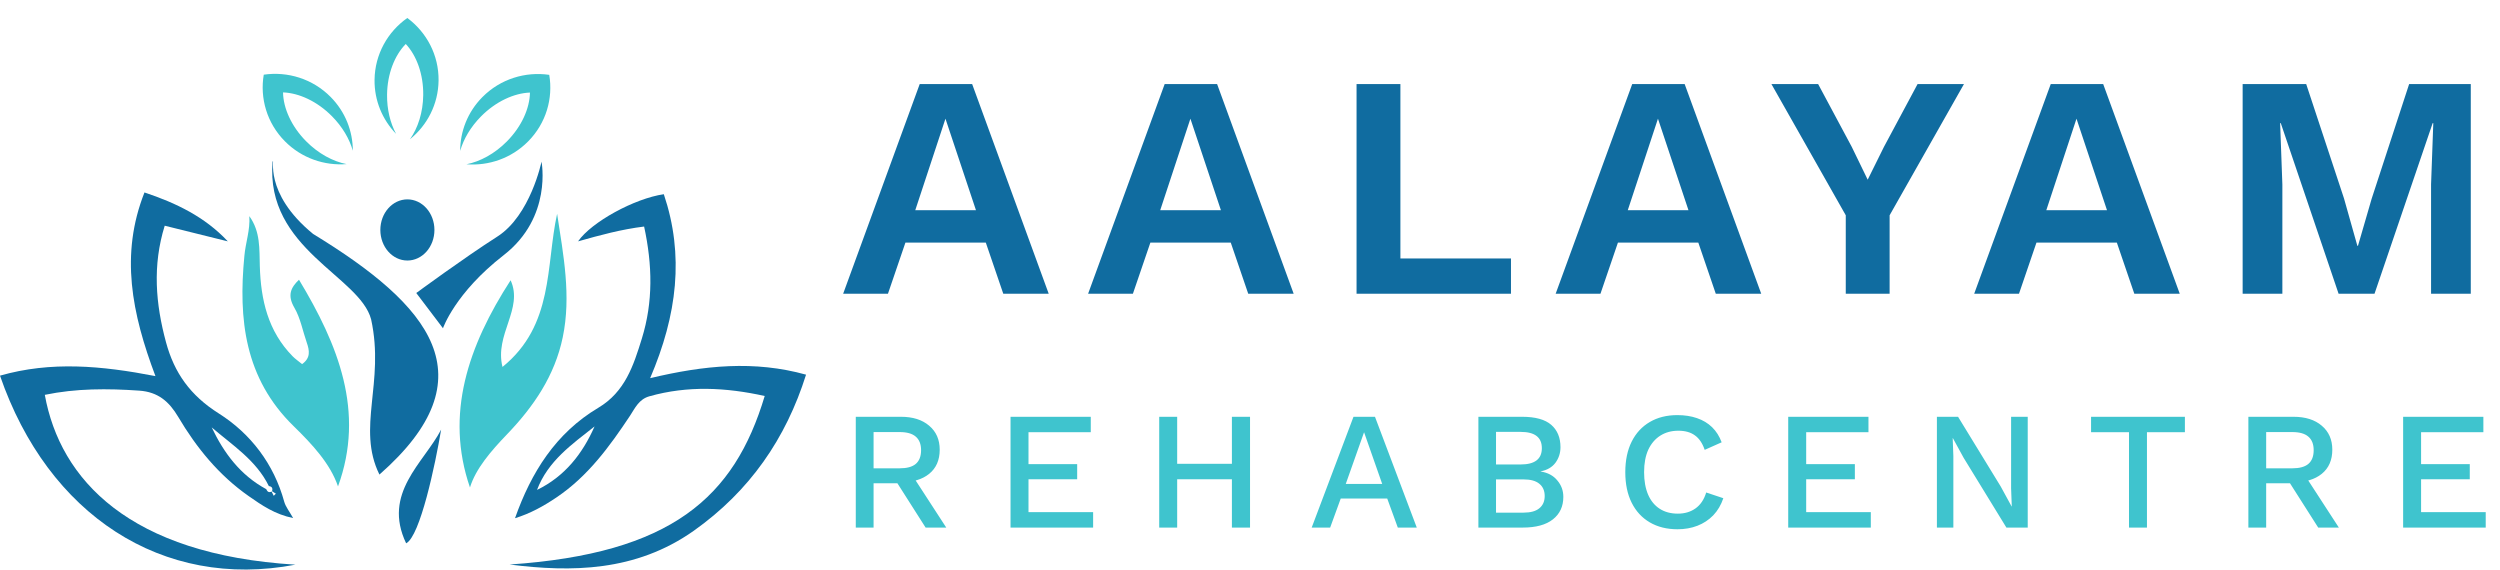 <svg width="417" height="95" viewBox="0 0 417 95" fill="none" xmlns="http://www.w3.org/2000/svg">
<path d="M0 62.659C8.505 60.224 16.921 60.989 25.928 62.736C21.985 52.269 20 42.478 24.098 32.101C29.369 33.86 34.176 36.168 38.003 40.26C34.601 39.419 31.186 38.577 27.475 37.647C25.413 44.289 25.954 50.688 27.694 57.101C29.073 62.2 31.74 65.961 36.483 68.957C41.792 72.31 45.684 77.384 47.411 83.695C47.643 84.523 48.248 85.263 48.893 86.41C45.864 85.798 43.674 84.281 41.483 82.751C36.508 79.271 32.771 74.681 29.73 69.544C28.209 66.981 26.366 65.375 23.222 65.158C17.926 64.788 12.694 64.776 7.474 65.859C10.026 79.998 21.598 92.504 49.279 94.187C27.088 98.42 8.003 85.862 0 62.659ZM45.297 81.987C45.413 82.229 45.529 82.458 45.658 82.7C45.774 82.586 45.903 82.458 46.019 82.344C45.8 82.203 45.581 82.076 45.375 81.936C45.529 81.451 45.375 81.145 44.846 81.081C42.746 76.785 38.789 74.273 35.31 71.29C37.359 75.599 40.117 79.271 44.408 81.591C44.576 81.961 44.808 82.242 45.297 81.987Z" fill="#106CA0"/>
<path d="M85.002 94.162C112 92.326 122.477 82.994 127.554 66.051C121.098 64.623 114.732 64.291 108.314 66.102C106.561 66.599 105.93 68.065 105.092 69.34C101.677 74.478 98.069 79.437 92.824 82.968C90.672 84.421 88.442 85.658 85.904 86.436C88.597 78.812 92.682 72.259 99.783 68.027C104.268 65.362 105.672 60.964 107.064 56.464C108.958 50.344 108.829 44.199 107.438 37.787C103.636 38.258 100.105 39.215 96.419 40.26C98.649 37.035 105.827 33.108 110.724 32.394C114.152 42.58 112.966 52.511 108.443 63.08C117.451 60.926 125.827 60.097 134.449 62.494C131.098 73.139 125.067 81.91 115.711 88.539C106.02 95.373 95.285 95.462 85.002 94.162ZM89.576 81.719C94.216 79.462 97.154 75.701 99.177 71.125C95.388 74.121 91.381 76.912 89.576 81.719Z" fill="#106CA0"/>
<path d="M41.586 36.052C43.468 38.64 43.248 41.56 43.339 44.416C43.506 49.999 44.692 55.226 48.79 59.408C49.241 59.867 49.795 60.249 50.388 60.734C51.844 59.701 51.625 58.465 51.174 57.164C50.491 55.201 50.117 53.059 49.086 51.3C47.888 49.234 48.519 47.947 49.872 46.659C56.406 57.496 60.929 68.676 56.38 81.132C55.092 77.346 52.089 74.12 49.009 71.111C40.787 63.118 39.743 53.225 40.761 42.707C40.955 40.476 41.754 38.334 41.586 36.052Z" fill="#3FC4CE"/>
<path d="M92.927 35.658C93.984 42.606 95.299 49.375 93.868 56.247C92.541 62.66 89.023 67.81 84.564 72.451C81.858 75.268 79.345 78.2 78.391 81.311C74.177 69.085 78.108 57.675 85.17 46.749C87.347 51.517 82.451 55.788 83.817 61.206C92.425 54.22 91.02 44.352 92.927 35.658Z" fill="#3FC4CE"/>
<path d="M63.288 79.158C81.876 62.84 71.737 50.931 52.228 39.023C43.779 32.113 45.929 26.085 45.468 26.968C44.24 41.522 60.031 46.057 61.906 53.283C64.21 63.868 59.448 71.366 63.288 79.158Z" fill="#106CA0"/>
<path d="M69.433 48.873L73.888 54.753C73.888 54.753 75.885 48.873 84.027 42.551C92.169 36.23 90.325 26.968 90.325 26.968C90.325 26.968 88.482 35.935 82.952 39.464C77.421 42.992 69.433 48.873 69.433 48.873Z" fill="#106CA0"/>
<path d="M73.58 71.66C72.607 77.492 70.078 89.449 67.743 90.625C63.749 82.246 70.662 77.247 73.58 71.66Z" fill="#106CA0"/>
<path d="M72.463 38.356C72.463 41.172 70.443 43.455 67.952 43.455C65.461 43.455 63.442 41.172 63.442 38.356C63.442 35.539 65.461 33.256 67.952 33.256C70.443 33.256 72.463 35.539 72.463 38.356Z" fill="#106CA0"/>
<path d="M57.809 27.374C55.529 26.928 53.102 25.624 51.063 23.564C48.594 21.072 47.256 18.041 47.211 15.412C49.867 15.509 52.903 16.895 55.372 19.388C57.114 21.147 58.293 23.173 58.852 25.138C58.849 21.902 57.617 18.664 55.147 16.17C52.131 13.124 47.956 11.882 43.994 12.456C43.333 16.362 44.503 20.517 47.52 23.563C50.318 26.389 54.112 27.662 57.809 27.374Z" fill="#3FC4CE"/>
<path d="M77.799 27.402C80.079 26.956 82.506 25.652 84.545 23.593C87.014 21.1 88.353 18.069 88.397 15.44C85.741 15.538 82.705 16.924 80.236 19.416C78.495 21.175 77.316 23.201 76.757 25.166C76.759 21.93 77.991 18.692 80.461 16.198C83.478 13.152 87.652 11.91 91.614 12.484C92.276 16.391 91.105 20.546 88.088 23.592C85.29 26.417 81.496 27.691 77.799 27.402Z" fill="#3FC4CE"/>
<path d="M68.382 23.225C69.717 21.344 70.559 18.743 70.594 15.861C70.636 12.372 69.486 9.266 67.681 7.336C65.83 9.223 64.604 12.3 64.562 15.79C64.532 18.252 65.096 20.524 66.066 22.327C63.805 19.986 62.433 16.803 62.475 13.311C62.527 9.047 64.676 5.294 67.94 3C71.147 5.371 73.205 9.174 73.153 13.438C73.105 17.391 71.254 20.906 68.382 23.225Z" fill="#3FC4CE"/>
<path d="M174.927 49H167.348L164.433 40.467H151.024L148.109 49H140.636L153.409 14.02H162.154L174.927 49ZM152.667 35.061H162.79L157.702 19.797L152.667 35.061ZM215.785 49H208.206L205.291 40.467H191.882L188.967 49H181.494L194.267 14.02H203.012L215.785 49ZM193.525 35.061H203.648L198.56 19.797L193.525 35.061ZM233.587 43.117H252.031V49H226.273V14.02H233.587V43.117ZM293.773 49H286.194L283.279 40.467H269.87L266.955 49H259.482L272.255 14.02H281L293.773 49ZM271.513 35.061H281.636L276.548 19.797L271.513 35.061ZM327.59 14.02L315.188 35.909V49H307.874V35.909L295.472 14.02H303.263L308.881 24.514L311.531 29.973L314.234 24.514L319.852 14.02H327.59ZM363.584 49H356.005L353.09 40.467H339.681L336.766 49H329.293L342.066 14.02H350.811L363.584 49ZM341.324 35.061H351.447L346.359 19.797L341.324 35.061ZM412.127 14.02V49H405.502V30.768L405.873 20.539H405.767L396.068 49H390.079L380.433 20.539H380.327L380.698 30.768V49H374.073V14.02H384.673L390.98 33.1L393.206 40.997H393.312L395.591 33.153L401.845 14.02H412.127Z" fill="#106CA0"/>
<path d="M150.276 69.52C152.255 69.52 153.823 70.015 154.98 71.004C156.156 71.993 156.744 73.328 156.744 75.008C156.744 76.744 156.156 78.088 154.98 79.04C153.823 79.973 152.255 80.44 150.276 80.44L149.996 80.608H145.712V88H142.744V69.52H150.276ZM150.052 78.116C151.265 78.116 152.161 77.873 152.74 77.388C153.337 76.884 153.636 76.119 153.636 75.092C153.636 74.084 153.337 73.328 152.74 72.824C152.161 72.32 151.265 72.068 150.052 72.068H145.712V78.116H150.052ZM151.816 78.732L157.836 88H154.392L149.24 79.908L151.816 78.732ZM168.557 88V69.52H181.941V72.096H171.553V77.416H179.673V79.936H171.553V85.424H182.333V88H168.557ZM208.505 69.52V88H205.481V69.52H208.505ZM196.353 69.52V88H193.357V69.52H196.353ZM206.993 77.36V79.936H194.869V77.36H206.993ZM236.318 88H233.154L231.39 83.156H223.634L221.87 88H218.79L225.762 69.52H229.346L236.318 88ZM224.474 80.72H230.55L227.526 72.096L224.474 80.72ZM246.596 88V69.52H253.876C256.097 69.52 257.721 69.968 258.748 70.864C259.774 71.76 260.288 73.001 260.288 74.588C260.288 75.559 260.008 76.427 259.448 77.192C258.888 77.939 258.066 78.415 256.984 78.62V78.648C258.178 78.835 259.102 79.329 259.756 80.132C260.428 80.916 260.764 81.831 260.764 82.876C260.764 84.463 260.185 85.713 259.028 86.628C257.87 87.543 256.19 88 253.988 88H246.596ZM249.536 85.508H254.128C255.304 85.508 256.181 85.265 256.76 84.78C257.357 84.295 257.656 83.613 257.656 82.736C257.656 81.859 257.357 81.177 256.76 80.692C256.181 80.207 255.304 79.964 254.128 79.964H249.536V85.508ZM249.536 77.472H253.652C256.004 77.472 257.18 76.567 257.18 74.756C257.18 72.945 256.004 72.04 253.652 72.04H249.536V77.472ZM287.451 83.1C287.077 84.22 286.517 85.172 285.771 85.956C285.024 86.721 284.147 87.3 283.139 87.692C282.131 88.084 281.02 88.28 279.807 88.28C278.033 88.28 276.493 87.897 275.187 87.132C273.88 86.367 272.872 85.275 272.163 83.856C271.453 82.437 271.099 80.739 271.099 78.76C271.099 76.781 271.453 75.083 272.163 73.664C272.872 72.245 273.88 71.153 275.187 70.388C276.493 69.623 278.024 69.24 279.779 69.24C280.992 69.24 282.084 69.408 283.055 69.744C284.044 70.08 284.884 70.584 285.575 71.256C286.265 71.928 286.797 72.768 287.171 73.776L284.343 75.036C283.969 73.935 283.428 73.132 282.719 72.628C282.009 72.105 281.085 71.844 279.947 71.844C278.808 71.844 277.809 72.115 276.951 72.656C276.092 73.197 275.42 73.981 274.935 75.008C274.468 76.035 274.235 77.285 274.235 78.76C274.235 80.216 274.459 81.467 274.907 82.512C275.355 83.539 275.999 84.323 276.839 84.864C277.679 85.405 278.687 85.676 279.863 85.676C281.001 85.676 281.981 85.387 282.803 84.808C283.643 84.211 284.24 83.324 284.595 82.148L287.451 83.1ZM298.275 88V69.52H311.659V72.096H301.271V77.416H309.391V79.936H301.271V85.424H312.051V88H298.275ZM338.224 69.52V88H334.668L327.528 76.352L325.736 73.076H325.708L325.82 76.072V88H323.076V69.52H326.604L333.716 81.14L335.536 84.472H335.564L335.452 81.448V69.52H338.224ZM364.441 69.52V72.096H358.113V88H355.117V72.096H348.789V69.52H364.441ZM382.561 69.52C384.54 69.52 386.108 70.015 387.265 71.004C388.441 71.993 389.029 73.328 389.029 75.008C389.029 76.744 388.441 78.088 387.265 79.04C386.108 79.973 384.54 80.44 382.561 80.44L382.281 80.608H377.997V88H375.029V69.52H382.561ZM382.337 78.116C383.55 78.116 384.446 77.873 385.025 77.388C385.622 76.884 385.921 76.119 385.921 75.092C385.921 74.084 385.622 73.328 385.025 72.824C384.446 72.32 383.55 72.068 382.337 72.068H377.997V78.116H382.337ZM384.101 78.732L390.121 88H386.677L381.525 79.908L384.101 78.732ZM400.842 88V69.52H414.226V72.096H403.838V77.416H411.958V79.936H403.838V85.424H414.618V88H400.842Z" fill="#3FC4CE"/>
</svg>

